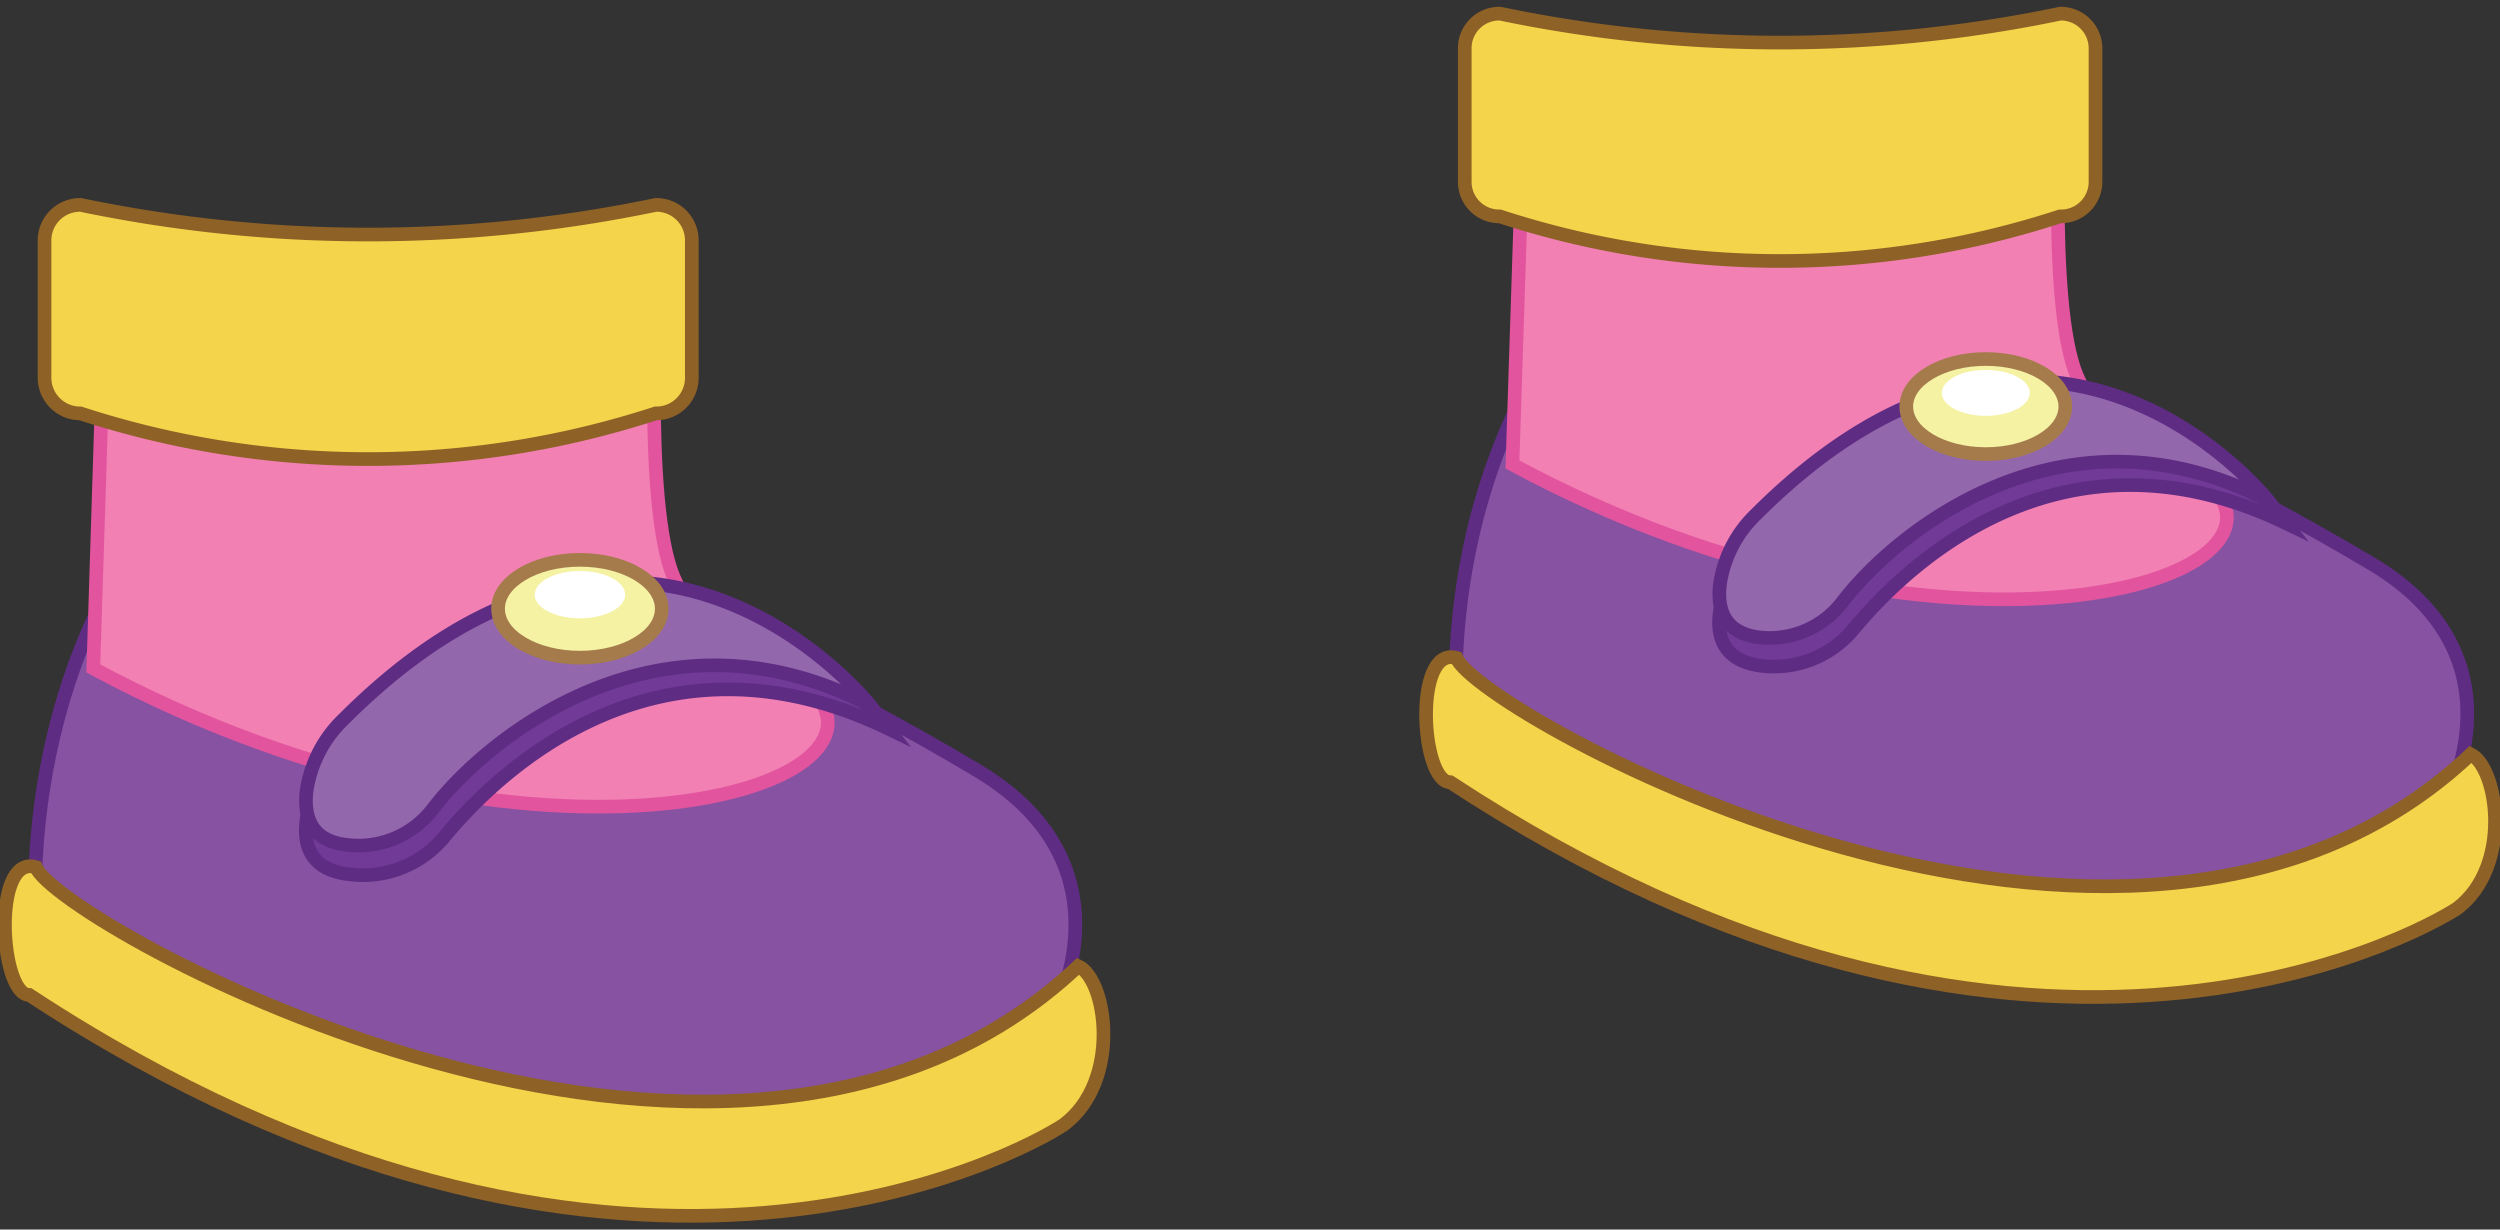 <svg xmlns="http://www.w3.org/2000/svg" viewBox="0 0 183 90"><rect x="0" y="0" width="183" height="90" fill="#333333" stroke="none"/><defs><style>.cls-1{fill:#8652a1;}.cls-1,.cls-4,.cls-5{stroke:#5f2c84;}.cls-1,.cls-2,.cls-3,.cls-4,.cls-5,.cls-6{stroke-miterlimit:10;}.cls-2{fill:#f280b3;stroke:#e2549e;}.cls-3{fill:#f4d44a;stroke:#8e6126;}.cls-4{fill:#703a96;}.cls-5{fill:#9367ac;}.cls-6{fill:#f5f2a4;stroke:#a57b4c;}.cls-7{fill:#fff;}</style></defs><g id="Layer_26" data-name="Layer 26"><path class="cls-1" d="M8.73,41.81S1.64,52.25,2.65,69L47.26,85.68l29.4-10.45s7.09-11.49-5.07-18.8C61.34,50.27,42,40.76,42,40.76Z"/><path class="cls-2" d="M48.15,19.34S47,36.8,49.31,42.25s9.52,7.68,9.52,7.68c9.28,7.64-19.54,16.44-52-1l1-31.69Z"/><path class="cls-3" d="M48,30.26a68,68,0,0,1-42.12,0A2.61,2.61,0,0,1,3.26,27.7V17.55A2.6,2.6,0,0,1,5.91,15,103.22,103.22,0,0,0,48,15a2.59,2.59,0,0,1,2.64,2.55V27.7A2.6,2.6,0,0,1,48,30.26Z"/><path class="cls-4" d="M32.41,61.39c4.09-5,15.75-16.18,32.6-8.06,0,0-15.78-20.52-39.64,1.49A8.84,8.84,0,0,0,22.44,60c-.25,1.81.24,3.69,3.15,4A7.73,7.73,0,0,0,32.41,61.39Z"/><path class="cls-5" d="M31.65,59.26c3.77-5,16.5-15.73,32.05-7.62,0,0-16.54-21-38.54,1a9.09,9.09,0,0,0-2.71,5.2c-.23,1.81.22,3.69,2.91,4A6.87,6.87,0,0,0,31.65,59.26Z"/><ellipse class="cls-6" cx="42.45" cy="44.56" rx="5.99" ry="3.58"/><ellipse class="cls-7" cx="42.45" cy="43.53" rx="3.31" ry="1.73"/><path class="cls-3" d="M2.62,63.47C4.24,67.55,53.22,95,78.93,70.72c2.11,1,3.16,8.43-1.05,11.6-3.16,2.11-33.07,18.5-75.74-9.49C0,72.83-.62,62.53,2.62,63.47Z"/><path class="cls-1" d="M112.56,27.08s-6.91,10.16-5.92,26.43L150,69.77l28.6-10.17s6.91-11.18-4.93-18.29c-10-6-28.78-15.24-28.78-15.24Z"/><path class="cls-2" d="M150.91,5.22s-1.13,17,1.12,22.3S161.3,35,161.3,35c9,7.43-19,16-50.59-1l1-30.83Z"/><path class="cls-3" d="M150.79,15.84a66,66,0,0,1-41,0,2.53,2.53,0,0,1-2.57-2.48V3.49A2.53,2.53,0,0,1,109.81,1a100.31,100.31,0,0,0,41,0,2.54,2.54,0,0,1,2.58,2.49v9.87A2.53,2.53,0,0,1,150.79,15.84Z"/><path class="cls-4" d="M135.6,46.14c4-4.84,15.31-15.74,31.72-7.85,0,0-15.36-20-38.57,1.45a8.69,8.69,0,0,0-2.86,5.06c-.24,1.76.23,3.59,3.07,3.94A7.56,7.56,0,0,0,135.6,46.14Z"/><path class="cls-5" d="M134.86,44.07c3.67-4.84,16-15.32,31.18-7.42,0,0-16.09-20.39-37.5,1a8.84,8.84,0,0,0-2.63,5.06c-.23,1.76.21,3.59,2.82,3.94A6.72,6.72,0,0,0,134.86,44.07Z"/><ellipse class="cls-6" cx="145.36" cy="29.76" rx="5.82" ry="3.48"/><ellipse class="cls-7" cx="145.36" cy="28.76" rx="3.22" ry="1.68"/><path class="cls-3" d="M106.61,48.16c1.58,4,49.23,30.71,74.25,7.05,2,1,3.07,8.21-1,11.29-3.08,2-32.18,18-73.7-9.24C104,57.26,103.45,47.25,106.61,48.16Z"/></g></svg>